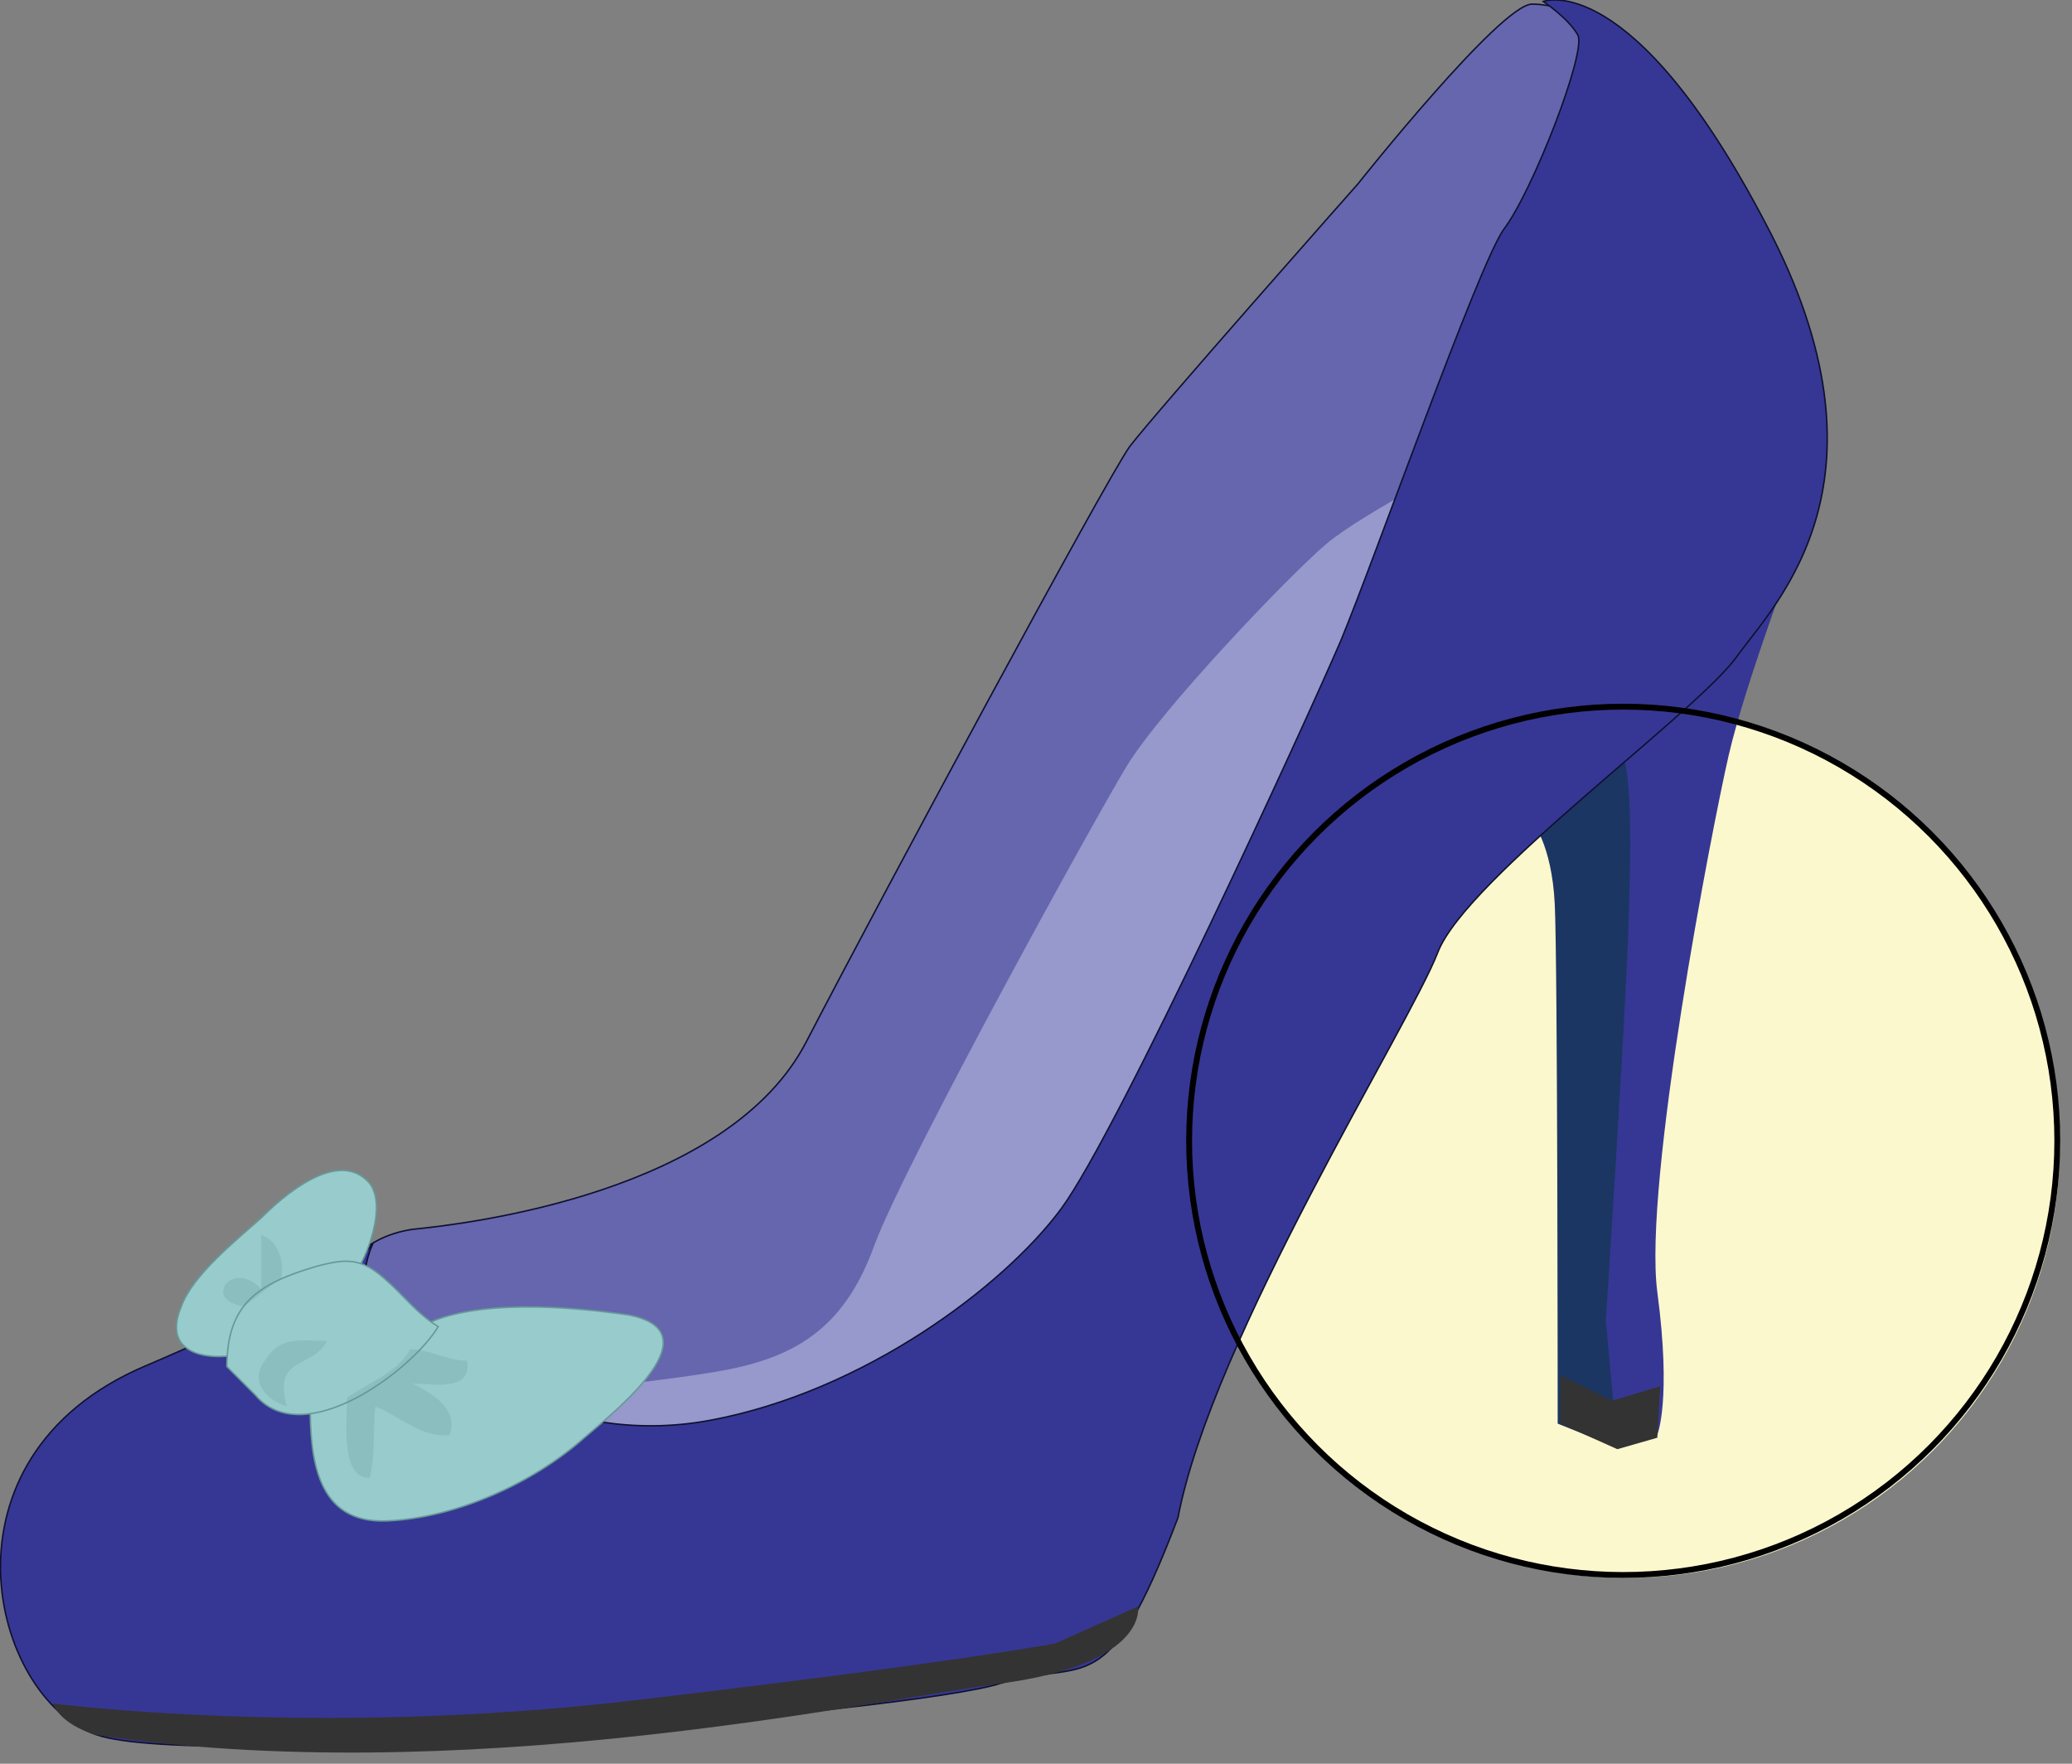 <svg xmlns="http://www.w3.org/2000/svg" version="1.0" viewBox="0 0 705 600"><rect x="0" y="0" width="705" height="600" fill="#808080" stroke="none"/><switch><g><circle cx="553.2" cy="389.1" r="147.7" fill="#FCF8CD"/><path fill="#1C3664" d="M521.2 279.3s6.8 7.8 7.8 28.2c1 19.4 1 176.8 1 176.8l19.4 7.8 23.3-212.7v-47.6l-51.5 47.5z"/><path fill="#363794" d="M612.5 183.1s-18.5 48.6-24.3 73.8-29.1 145.7-24.3 182.6c4.9 36.9 0 48.6 0 48.6l-13.6 3.9-3.9-42.7s6.8-103.9 7.8-137c1-32.1 1-58.3-4.9-58.3s18.5-31.1 18.5-31.1l44.7-39.8z"/><path fill="#6566AD" stroke="#0E1030" stroke-width=".5" d="M116.1 434.7s4.9-13.6 24.3-16.5c19.4-1.9 107.8-12.6 134.1-64.1 26.2-50.5 101-189.4 109.8-202.1C394 139.4 462 62.6 462 62.6s48.6-61.2 59.3-61.2c10.7 0 37.9 7.8 20.4 36.9-17.5 29.1-137.9 341.9-137.9 341.9L279.3 500.8h-95.2l-75.8-52.5 7.8-13.6z"/><path fill="#9798CB" d="M155.9 476.5s68-5.8 92.3-10.7 39.8-15.5 49.5-42.7c10.7-28.2 73.8-142.8 85.5-162.2 11.7-19.4 55.4-65.1 68-75.8 12.6-10.7 54.4-32.1 54.4-32.1l59.3 32.1-188.5 258.4-148.6 80.6-63.1-15.5-8.8-32.1z"/><path fill="#363794" stroke="#0E1030" stroke-width=".5" d="M525.1.5s30.1-11.7 75.8 75.8c45.7 86.5 3.9 128.2-9.7 146.7-12.6 18.5-92.3 75.8-102 101s-76.7 131.1-88.4 192.3c-24.3 64.1-31.1 47.6-60.2 56.3-29.1 9.7-272 30.1-307.9 17.5-35.9-12.6-56.3-94.2 16.5-125.3s77.7-41.8 77.7-41.8-9.7 19.4 6.8 29.1c16.5 9.7 55.4 40.8 107.8 31.1 52.5-9.7 100.1-45.7 119.5-71.9 19.4-26.2 83.5-166.1 95.2-193.3 11.7-28.2 46.6-127.3 55.4-139.9 9.7-12.6 28.2-60.2 25.3-66.1C533.8 6.3 525.1.5 525.1.5z"/><path fill="#333" d="M530.9 467.8l17.5 8.7 16.5-4.9-1 17.5-13.6 3.9-19.4-8.7v-16.5z"/><path fill="#98CBCB" stroke="#669998" stroke-width=".5" d="M143.3 451.3c17.5-9.7 51.5-6.8 70.9-3.9 28.2 5.8-2.9 31.1-15.5 41.8-17.5 15.5-43.7 27.2-67 28.2-24.3 1-26.2-21.4-26.2-40.8v-5.8m14.5-36.1c4.9-6.8 11.7-24.3 5.8-32.1-10.7-12.6-30.1 4.9-36.9 11.7-8.7 7.8-23.3 19.4-27.2 30.1-7.8 18.5 13.6 19.4 26.2 14.6"/><path fill="#98CBCB" stroke="#669998" stroke-width=".5" d="M77.2 464.9c0-21.4 10.7-28.2 30.1-34 10.7-2.9 15.5-2.9 23.3 3.9 6.8 5.8 10.7 11.7 18.5 16.5-8.7 14.6-45.7 42.7-62.2 23.3l-9.7-9.7z"/><path fill="#333" d="M18 579.5s89.4 11.7 197.2-1C323 565.9 359 559.1 359 559.1l28.2-12.6s3.9 19.4-46.6 26.2c-49.6 6.8-185.6 35.9-308 17.5-12.7-3.9-14.6-10.7-14.6-10.7z"/><path fill="#669998" d="M118 478.5c0 6.8-1.9 24.3 7.8 24.3 1.9-7.8 1-15.5 1.9-24.3 7.8 2.9 15.5 10.7 25.3 9.7 2.9-8.7-4.9-13.6-12.6-17.5 6.8 0 20.4 2.9 18.5-7.8-6.8 0-12.6-3.9-19.4-3.9-3.9 7.8-14.6 11.7-21.4 16.5m-20.5 3c-4.9-17.5 8.7-12.6 13.6-22.3-7.8 0-15.5-1.9-20.4 5.8-5.8 6.7-1.9 13.5 6.8 16.5m-1.9-43.8c1-5.8-1-12.6-6.8-14.6v18.5c-9.7-10.7-20.4 3.9-5.8 5.8" opacity=".25"/><circle cx="552.3" cy="388.1" r="147.7" fill="none" stroke="#000" stroke-width="2"/></g></switch></svg>
